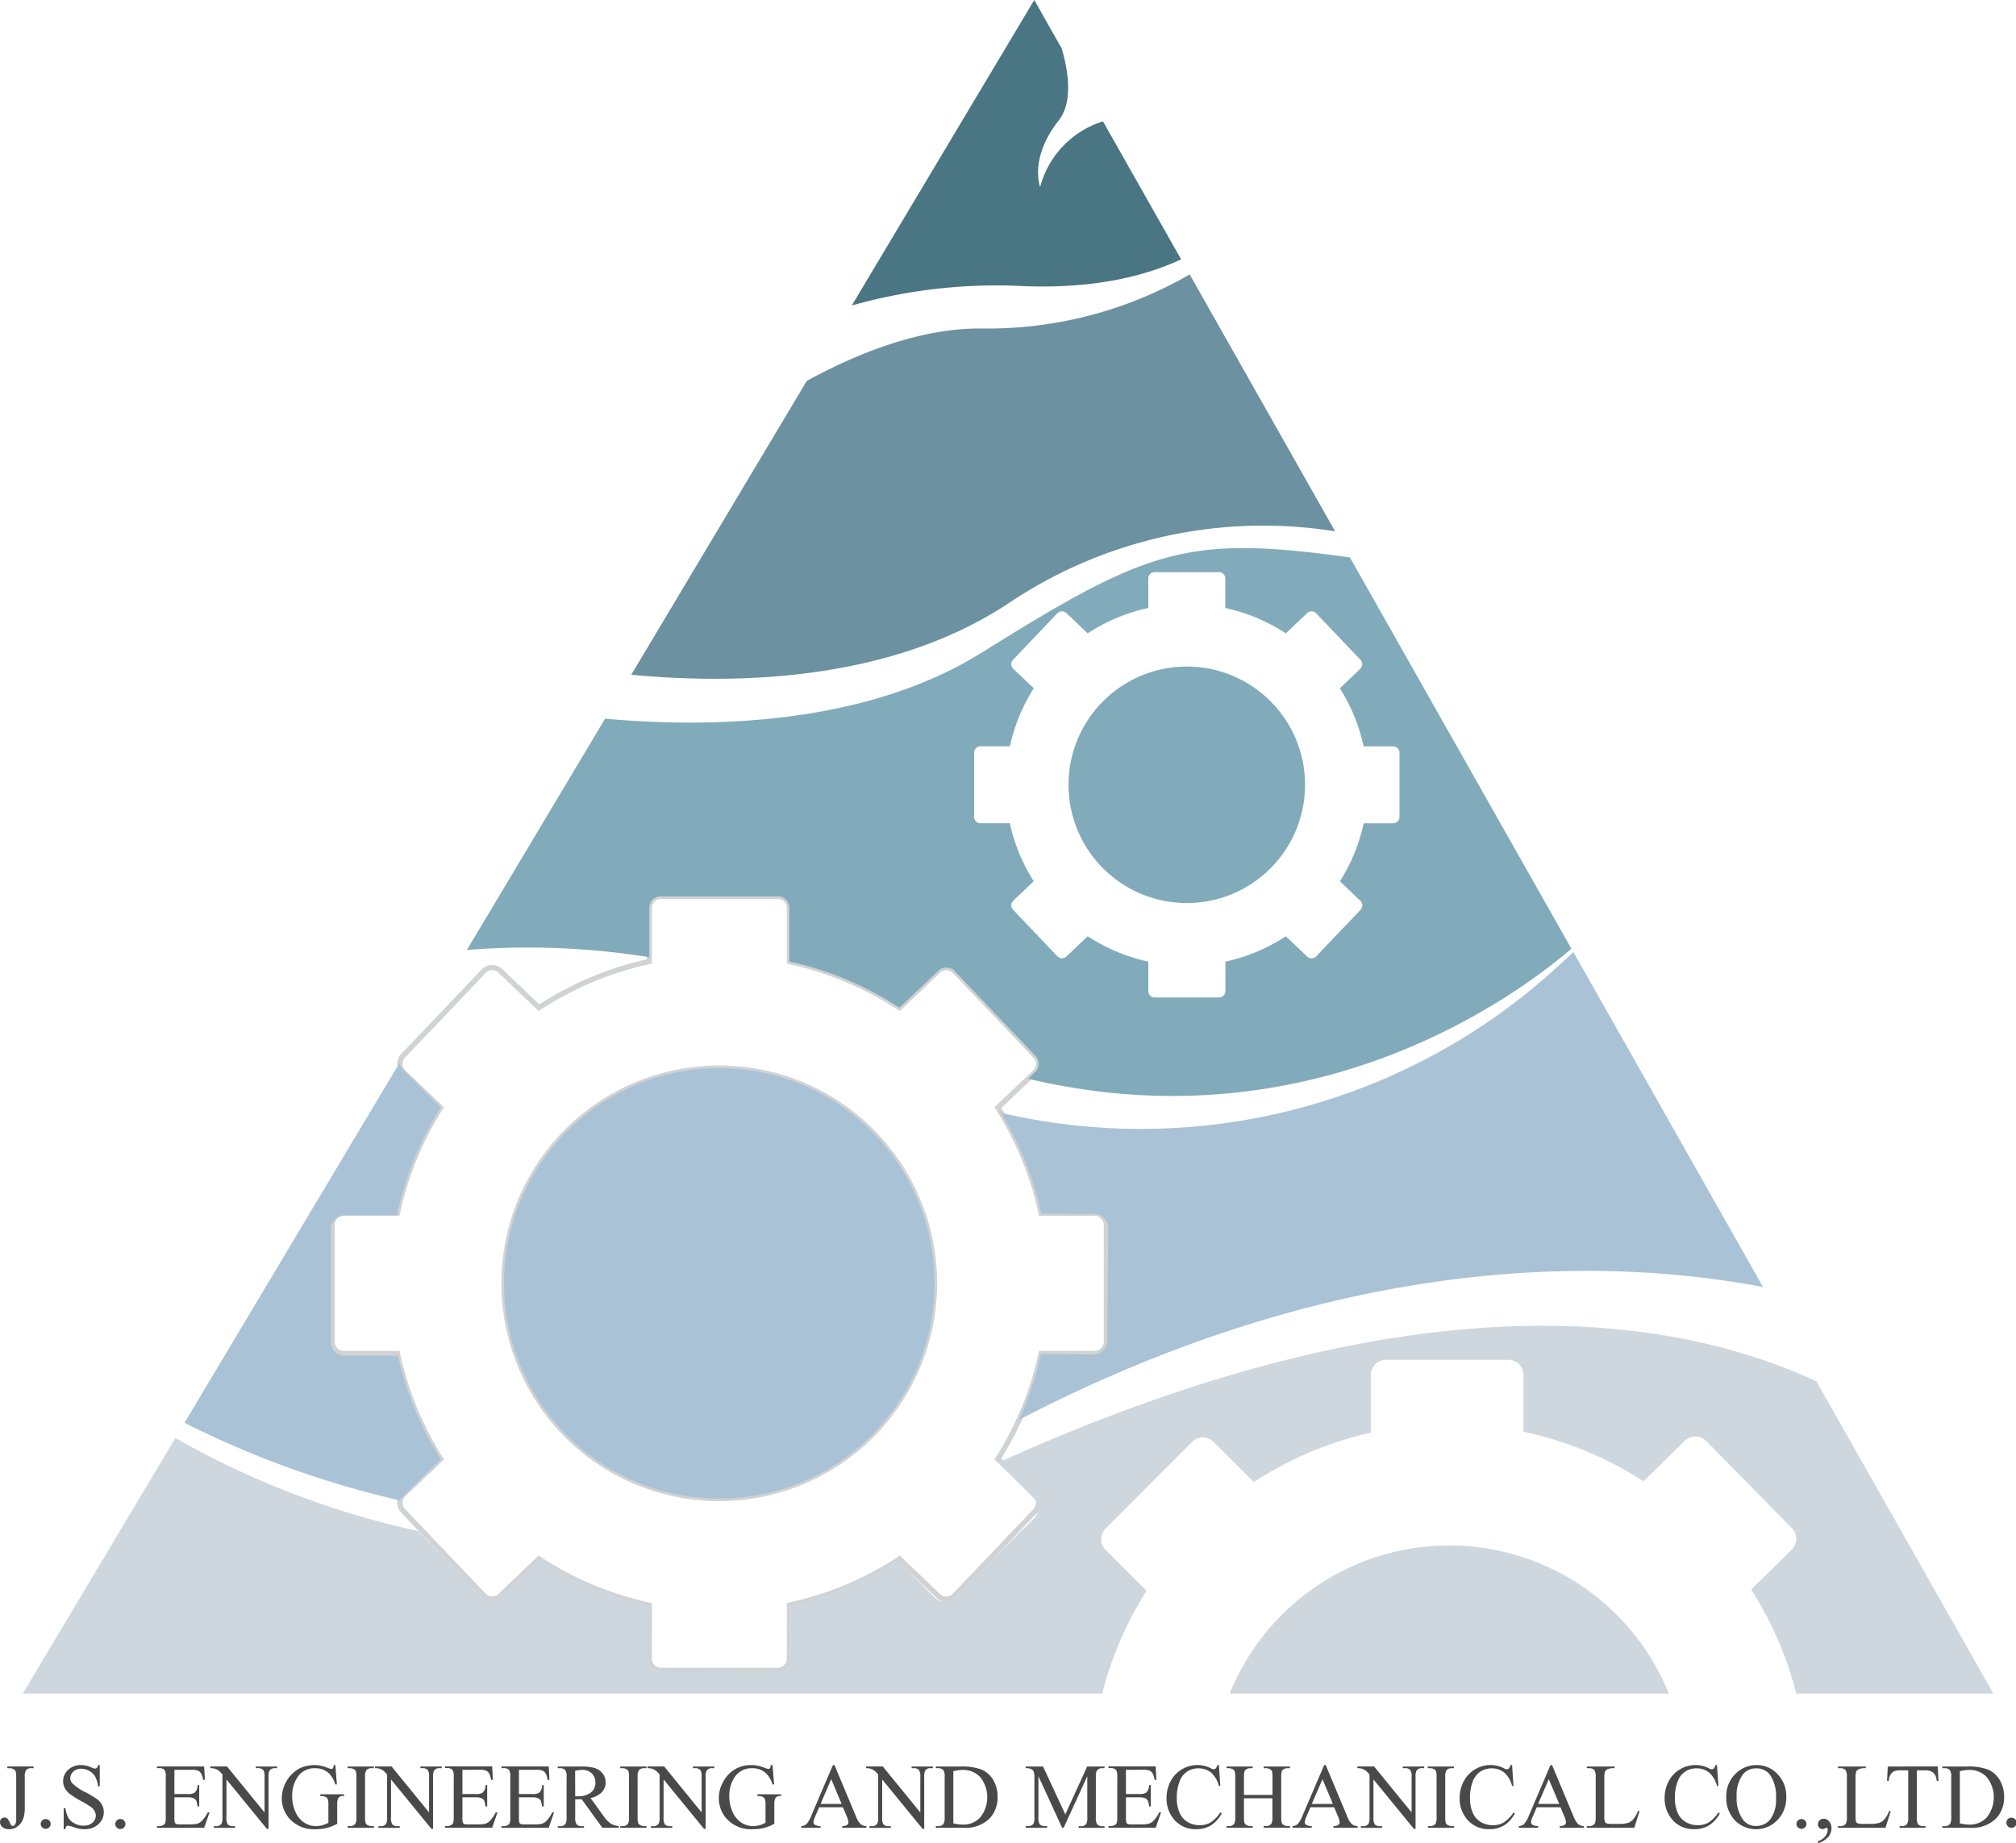 <svg xmlns="http://www.w3.org/2000/svg" width="168.982" height="154.535" viewBox="0 0 168.982 154.535">
  <g id="Group_16809" data-name="Group 16809" transform="translate(1.906)">
    <g id="Group_16796" data-name="Group 16796" transform="translate(25.714 74.93)">
      <path id="Path_11835" data-name="Path 11835" d="M74.059,117.73h-9.8a1.193,1.193,0,0,1-1.192-1.192v-4.315a27.54,27.54,0,0,1-9-3.772l-3.128,2.978a1.19,1.19,0,0,1-1.685-.041l-6.764-7.1a1.194,1.194,0,0,1,.041-1.688l2.987-2.845A27.62,27.62,0,0,1,42,91.166H37.678a1.2,1.2,0,0,1-1.2-1.192V80.166a1.2,1.2,0,0,1,1.2-1.192h4.315a27.55,27.55,0,0,1,3.524-8.6L42.53,67.523a1.187,1.187,0,0,1-.041-1.685l6.764-7.1a1.193,1.193,0,0,1,1.685-.038l3.128,2.978a27.541,27.541,0,0,1,9-3.772V53.59A1.193,1.193,0,0,1,64.254,52.4h9.8a1.2,1.2,0,0,1,1.2,1.192v4.318a27.564,27.564,0,0,1,8.984,3.769L87.363,58.7a1.2,1.2,0,0,1,1.688.038l6.764,7.1a1.194,1.194,0,0,1-.041,1.685l-2.987,2.848a27.592,27.592,0,0,1,3.524,8.6h4.315a1.193,1.193,0,0,1,1.192,1.192v9.807a1.2,1.2,0,0,1-1.192,1.192H96.308a27.649,27.649,0,0,1-3.521,8.591l2.987,2.845a1.2,1.2,0,0,1,.041,1.688l-6.764,7.1a1.194,1.194,0,0,1-1.688.041l-3.125-2.978a27.627,27.627,0,0,1-8.984,3.769v4.318A1.2,1.2,0,0,1,74.059,117.73Zm-20.045-9.84.148.1a27.127,27.127,0,0,0,9.167,3.843l.174.038v4.669a.752.752,0,0,0,.753.753h9.8a.754.754,0,0,0,.756-.753v-4.672l.171-.038a27.137,27.137,0,0,0,9.158-3.84l.145-.1,3.379,3.22a.757.757,0,0,0,1.065-.024l6.761-7.1a.752.752,0,0,0-.024-1.065l-3.249-3.093.1-.153a27.13,27.13,0,0,0,3.6-8.777l.038-.171h4.672a.756.756,0,0,0,.753-.753V80.166a.754.754,0,0,0-.753-.753H95.957l-.038-.174a27.118,27.118,0,0,0-3.6-8.786l-.1-.153,3.249-3.093a.76.76,0,0,0,.233-.528.732.732,0,0,0-.21-.537l-6.761-7.1a.76.76,0,0,0-1.065-.027l-3.379,3.22-.145-.094A27.2,27.2,0,0,0,74.985,58.3l-.171-.035V53.59a.754.754,0,0,0-.756-.753h-9.8a.752.752,0,0,0-.753.753v4.669l-.174.038a27.127,27.127,0,0,0-9.167,3.843l-.148.094-3.379-3.22a.751.751,0,0,0-1.062.027l-6.764,7.1a.748.748,0,0,0,.027,1.065L46.081,70.3l-.1.153a27.184,27.184,0,0,0-3.6,8.786l-.035.174H37.678a.754.754,0,0,0-.756.753v9.807a.756.756,0,0,0,.756.753H42.35l.035.171a27.235,27.235,0,0,0,3.6,8.777l.1.153-3.246,3.093a.755.755,0,0,0-.027,1.065l6.764,7.1a.754.754,0,0,0,1.062.024Zm15.137-4.566A18.262,18.262,0,1,1,87.413,85.063,18.283,18.283,0,0,1,69.151,103.325Zm0-36.085A17.823,17.823,0,1,0,86.973,85.063,17.844,17.844,0,0,0,69.151,67.24Z" transform="translate(-36.483 -52.398)" fill="#d0d2d3"/>
    </g>
    <g id="Group_16797" data-name="Group 16797" transform="translate(51.01 23.011)">
      <path id="Path_11836" data-name="Path 11836" d="M59.763,43.728,45.054,68.365c9.111.862,21.813.481,31.576-5.962a38.258,38.258,0,0,1,27.417-6.062L91.858,34.806a33.89,33.89,0,0,1-17.427,4.53C69.34,39.283,64.051,41.387,59.763,43.728Z" transform="translate(-45.054 -34.806)" fill="#6c91a0"/>
    </g>
    <g id="Group_16798" data-name="Group 16798" transform="translate(69.493)">
      <path id="Path_11837" data-name="Path 11837" d="M65.114,50.97c6.416.342,10.867-.844,13.806-2.216L72.371,37.185a7.868,7.868,0,0,0-5.268,5.5s-.933-2.42,1.541-5.554c1.169-1.479.891-3.9.274-6.044L66.61,27.009,51.317,52.62A44.636,44.636,0,0,1,65.114,50.97Z" transform="translate(-51.317 -27.009)" fill="#4a7583"/>
    </g>
    <g id="Group_16802" data-name="Group 16802" transform="translate(13.558 79.823)">
      <g id="Group_16799" data-name="Group 16799" transform="translate(26.782 9.73)">
        <circle id="Ellipse_2841" data-name="Ellipse 2841" cx="18.042" cy="18.042" r="18.042" fill="#a9c2d6"/>
      </g>
      <g id="Group_16800" data-name="Group 16800" transform="translate(68.434)">
        <path id="Path_11838" data-name="Path 11838" d="M103.537,54.056l-1.812,1.659A51.619,51.619,0,0,1,55.552,67.529a27.391,27.391,0,0,1,3.379,8.455l4.451.035A1.17,1.17,0,0,1,64.545,77.2l-.074,9.432a1.168,1.168,0,0,1-1.178,1.16l-4.383-.032a27.35,27.35,0,0,1-1.83,5.486c.274-.139.549-.272.826-.413,26.733-13.614,48.525-13.157,61.522-10.7Z" transform="translate(-55.552 -54.056)" fill="#a9c2d6"/>
      </g>
      <g id="Group_16801" data-name="Group 16801" transform="translate(0 9.294)">
        <path id="Path_11839" data-name="Path 11839" d="M50.712,93.5l3.14-3.06a27.428,27.428,0,0,1-3.6-8.691H45.8a1.168,1.168,0,0,1-1.169-1.169l-.006-9.432a1.17,1.17,0,0,1,1.172-1.169l4.377,0a27.522,27.522,0,0,1,3.68-9.043L50.7,57.783a1.126,1.126,0,0,1-.316-.578L32.364,87.379a80.158,80.158,0,0,0,18.082,6.513A1.157,1.157,0,0,1,50.712,93.5Z" transform="translate(-32.364 -57.205)" fill="#a9c2d6"/>
      </g>
    </g>
    <g id="Group_16805" data-name="Group 16805" transform="translate(0 111.152)">
      <g id="Group_16803" data-name="Group 16803">
        <path id="Path_11840" data-name="Path 11840" d="M178.116,69.33c-11.956-5.545-33.405-8.933-67.935,6.525-.21.094-.419.183-.629.277l3,3.022a1.17,1.17,0,0,1-.006,1.656l-6.7,6.637a1.173,1.173,0,0,1-1.656-.006L101.1,84.326a27.432,27.432,0,0,1-9.057,3.766l-.027,4.453a1.172,1.172,0,0,1-1.178,1.163l-9.432-.056a1.17,1.17,0,0,1-1.163-1.178l.027-4.38a27.416,27.416,0,0,1-9.19-3.845l-3.19,3.111a1.17,1.17,0,0,1-1.656-.021l-5.318-5.457a72.081,72.081,0,0,1-20.352-7.8L27.77,95.514h90.48a29.876,29.876,0,0,1,3.719-8.627l-3.426-3.423a1.272,1.272,0,0,1,0-1.8l7.245-7.254a1.269,1.269,0,0,1,1.8,0l3.373,3.367a29.816,29.816,0,0,1,9.807-4.141V68.8a1.27,1.27,0,0,1,1.269-1.272h10.253a1.272,1.272,0,0,1,1.272,1.272v4.757a29.8,29.8,0,0,1,10.064,4.158l3.456-3.4a1.272,1.272,0,0,1,1.8.018l7.183,7.313a1.275,1.275,0,0,1-.015,1.8l-3.4,3.338a29.816,29.816,0,0,1,3.781,8.73h16.521Z" transform="translate(-27.77 -64.671)" fill="#ced7de"/>
      </g>
      <g id="Group_16804" data-name="Group 16804" transform="translate(101.164 18.421)">
        <path id="Path_11841" data-name="Path 11841" d="M80.455,70.913A19.85,19.85,0,0,0,62.048,83.335H98.862A19.844,19.844,0,0,0,80.455,70.913Z" transform="translate(-62.048 -70.913)" fill="#ced7de"/>
      </g>
    </g>
    <g id="Group_16808" data-name="Group 16808" transform="translate(37.23 45.953)">
      <g id="Group_16806" data-name="Group 16806" transform="translate(50.427 9.93)">
        <circle id="Ellipse_2842" data-name="Ellipse 2842" cx="9.914" cy="9.914" r="9.914" fill="#81abba"/>
      </g>
      <g id="Group_16807" data-name="Group 16807">
        <path id="Path_11842" data-name="Path 11842" d="M114.4,43.363c-13.694-1.909-16.925-.72-30.856,7.977-9.955,6.218-23.244,6.3-31.576,5.54L40.385,76.27a64.822,64.822,0,0,1,15.282.605V72.749a.975.975,0,0,1,.974-.974h9.8a.975.975,0,0,1,.974.974v4.495a27.322,27.322,0,0,1,9.229,3.872l3.255-3.1a.971.971,0,0,1,1.375.032l6.764,7.1a.977.977,0,0,1-.035,1.378l-.573.543c23.829,5.666,40.857-6.9,45.535-10.9Zm3.624,22.291h-2.47a15.1,15.1,0,0,1-1.992,4.861l1.712,1.632a.539.539,0,0,1,.018.758l-3.716,3.9a.533.533,0,0,1-.756.021l-1.788-1.7a15.084,15.084,0,0,1-5.07,2.125v2.47a.534.534,0,0,1-.534.534H98.035a.534.534,0,0,1-.534-.534V77.249a15.11,15.11,0,0,1-5.079-2.128l-1.786,1.7a.536.536,0,0,1-.758-.021l-3.716-3.9a.539.539,0,0,1,.018-.758l1.715-1.632a15.041,15.041,0,0,1-2-4.861H83.432a.534.534,0,0,1-.534-.534V59.731a.534.534,0,0,1,.534-.534H85.9a15.1,15.1,0,0,1,2-4.867L86.18,52.7a.535.535,0,0,1-.018-.756l3.716-3.9a.539.539,0,0,1,.758-.018l1.786,1.7A15.051,15.051,0,0,1,97.5,47.6v-2.47a.534.534,0,0,1,.534-.534h5.389a.534.534,0,0,1,.534.534V47.6a15.09,15.09,0,0,1,5.07,2.128l1.788-1.7a.535.535,0,0,1,.756.018l3.716,3.9a.535.535,0,0,1-.018.756l-1.712,1.632a15.028,15.028,0,0,1,1.992,4.867h2.47a.534.534,0,0,1,.534.534V65.12A.534.534,0,0,1,118.021,65.654Z" transform="translate(-40.385 -42.58)" fill="#81abba"/>
      </g>
    </g>
  </g>
  <g id="Group_16847" data-name="Group 16847" transform="translate(-376.738 -198.688)">
    <g id="Group_16845" data-name="Group 16845" transform="translate(376.738 346.673)">
      <g id="Group_16810" data-name="Group 16810" transform="translate(0 0.117)">
        <path id="Path_11843" data-name="Path 11843" d="M27.99,77.332v-.141h2.2v.141h-.187a.541.541,0,0,0-.457.184,1.156,1.156,0,0,0-.093.584v2.515a2.9,2.9,0,0,1-.126.939,1.438,1.438,0,0,1-.436.626,1.1,1.1,0,0,1-.752.268.826.826,0,0,1-.56-.175.527.527,0,0,1-.2-.406.392.392,0,0,1,.093-.28.419.419,0,0,1,.292-.117.337.337,0,0,1,.22.081,1.277,1.277,0,0,1,.244.424c.057.135.132.2.223.2a.245.245,0,0,0,.193-.126.8.8,0,0,0,.09-.442V78.1a1.677,1.677,0,0,0-.051-.514.331.331,0,0,0-.159-.162.7.7,0,0,0-.343-.09Z" transform="translate(-27.376 -77.191)" fill="#49484a"/>
      </g>
      <g id="Group_16811" data-name="Group 16811" transform="translate(3.412 4.522)">
        <path id="Path_11844" data-name="Path 11844" d="M28.928,78.655a.4.4,0,0,1,.3.123.4.4,0,0,1,.12.3.42.42,0,0,1-.839,0,.4.4,0,0,1,.123-.3A.4.4,0,0,1,28.928,78.655Z" transform="translate(-28.51 -78.655)" fill="#49484a"/>
      </g>
      <g id="Group_16812" data-name="Group 16812" transform="translate(5.286)">
        <path id="Path_11845" data-name="Path 11845" d="M32.208,77.152V78.93h-.141a2.2,2.2,0,0,0-.244-.815,1.291,1.291,0,0,0-.5-.481,1.4,1.4,0,0,0-.674-.178.92.92,0,0,0-.653.241.733.733,0,0,0-.259.548.637.637,0,0,0,.165.427,4.149,4.149,0,0,0,1.116.758,7.976,7.976,0,0,1,.984.593,1.493,1.493,0,0,1,.406.487,1.3,1.3,0,0,1,.141.587,1.327,1.327,0,0,1-.454,1.008,1.643,1.643,0,0,1-1.164.421,2.688,2.688,0,0,1-.421-.033,4.516,4.516,0,0,1-.487-.138,2.061,2.061,0,0,0-.466-.12.2.2,0,0,0-.15.057.47.47,0,0,0-.081.235h-.141V80.762h.141a2.509,2.509,0,0,0,.265.83,1.267,1.267,0,0,0,.511.454,1.555,1.555,0,0,0,.752.184,1.065,1.065,0,0,0,.746-.25.779.779,0,0,0,.277-.593.805.805,0,0,0-.105-.382,1.129,1.129,0,0,0-.325-.361,9.332,9.332,0,0,0-.806-.481,7.878,7.878,0,0,1-.939-.59,1.656,1.656,0,0,1-.421-.484,1.207,1.207,0,0,1-.144-.584,1.267,1.267,0,0,1,.424-.954,1.508,1.508,0,0,1,1.08-.4,2.152,2.152,0,0,1,.869.2.88.88,0,0,0,.3.093.228.228,0,0,0,.162-.057.479.479,0,0,0,.1-.238Z" transform="translate(-29.133 -77.152)" fill="#49484a"/>
      </g>
      <g id="Group_16813" data-name="Group 16813" transform="translate(9.667 4.522)">
        <path id="Path_11846" data-name="Path 11846" d="M31.01,78.655a.391.391,0,0,1,.3.123.418.418,0,0,1,0,.593.421.421,0,0,1-.6,0,.418.418,0,0,1,.3-.716Z" transform="translate(-30.589 -78.655)" fill="#49484a"/>
      </g>
      <g id="Group_16814" data-name="Group 16814" transform="translate(13.157 0.117)">
        <path id="Path_11847" data-name="Path 11847" d="M33.211,77.471V79.5h1.131a.911.911,0,0,0,.587-.132.842.842,0,0,0,.22-.614h.141v1.79h-.141a1.956,1.956,0,0,0-.105-.481.463.463,0,0,0-.226-.208,1.114,1.114,0,0,0-.475-.078H33.211v1.694a1.476,1.476,0,0,0,.033.415A.211.211,0,0,0,33.35,82a.616.616,0,0,0,.286.045h.872a2.438,2.438,0,0,0,.635-.06.95.95,0,0,0,.376-.241A2.774,2.774,0,0,0,36,81.042h.153l-.445,1.288H31.749v-.138h.184a.726.726,0,0,0,.343-.087.329.329,0,0,0,.165-.184,1.729,1.729,0,0,0,.045-.5v-3.34a1.1,1.1,0,0,0-.1-.6.594.594,0,0,0-.454-.15h-.184v-.141h3.959l.057,1.125h-.147a1.771,1.771,0,0,0-.175-.557.631.631,0,0,0-.286-.232,1.783,1.783,0,0,0-.536-.057Z" transform="translate(-31.749 -77.191)" fill="#49484a"/>
      </g>
      <g id="Group_16815" data-name="Group 16815" transform="translate(17.637 0.117)">
        <path id="Path_11848" data-name="Path 11848" d="M33.238,77.191h1.393l3.144,3.854V78.082a1,1,0,0,0-.108-.59.552.552,0,0,0-.442-.159h-.178v-.141h1.787v.141h-.181a.528.528,0,0,0-.463.2,1.177,1.177,0,0,0-.081.554v4.332h-.138l-3.388-4.14v3.165a1.048,1.048,0,0,0,.1.593.574.574,0,0,0,.445.159h.181v.138h-1.79v-.138H33.7a.528.528,0,0,0,.466-.2,1.177,1.177,0,0,0,.081-.554V77.865a2.248,2.248,0,0,0-.337-.343,1.246,1.246,0,0,0-.34-.156,1.277,1.277,0,0,0-.334-.033Z" transform="translate(-33.238 -77.191)" fill="#49484a"/>
      </g>
      <g id="Group_16816" data-name="Group 16816" transform="translate(23.618)">
        <path id="Path_11849" data-name="Path 11849" d="M39.715,77.152l.132,1.622h-.132a2.217,2.217,0,0,0-.517-.912,1.624,1.624,0,0,0-1.179-.445,1.672,1.672,0,0,0-1.492.776,2.8,2.8,0,0,0-.43,1.561,3.118,3.118,0,0,0,.286,1.342,2,2,0,0,0,.743.891,1.806,1.806,0,0,0,.948.283,2.2,2.2,0,0,0,.548-.072,2.166,2.166,0,0,0,.511-.214V80.5a1.4,1.4,0,0,0-.057-.505.4.4,0,0,0-.184-.181,1.034,1.034,0,0,0-.433-.063V79.6h1.989v.144h-.093a.424.424,0,0,0-.406.2,1.329,1.329,0,0,0-.075.554v1.574a3.992,3.992,0,0,1-.86.346,3.826,3.826,0,0,1-.945.108,2.747,2.747,0,0,1-2.262-.954,2.559,2.559,0,0,1-.578-1.652,2.891,2.891,0,0,1,1.387-2.437,2.859,2.859,0,0,1,1.841-.286,4.383,4.383,0,0,1,.65.2.992.992,0,0,0,.286.078.152.152,0,0,0,.123-.066.519.519,0,0,0,.063-.259Z" transform="translate(-35.226 -77.152)" fill="#49484a"/>
      </g>
      <g id="Group_16817" data-name="Group 16817" transform="translate(29.141 0.117)">
        <path id="Path_11850" data-name="Path 11850" d="M39.264,82.191v.138h-2.2v-.138h.181A.551.551,0,0,0,37.706,82a1.167,1.167,0,0,0,.09-.584V78.1a1.708,1.708,0,0,0-.048-.514.337.337,0,0,0-.156-.162.719.719,0,0,0-.349-.09h-.181v-.141h2.2v.141h-.187a.541.541,0,0,0-.457.184,1.113,1.113,0,0,0-.1.584v3.322a1.677,1.677,0,0,0,.051.514.337.337,0,0,0,.156.162.719.719,0,0,0,.346.093Z" transform="translate(-37.062 -77.191)" fill="#49484a"/>
      </g>
      <g id="Group_16818" data-name="Group 16818" transform="translate(31.431 0.117)">
        <path id="Path_11851" data-name="Path 11851" d="M37.823,77.191h1.393l3.141,3.854V78.082a1,1,0,0,0-.105-.59.552.552,0,0,0-.442-.159h-.178v-.141h1.787v.141h-.181a.528.528,0,0,0-.463.2,1.165,1.165,0,0,0-.084.554v4.332h-.135l-3.388-4.14v3.165a1.048,1.048,0,0,0,.1.593.571.571,0,0,0,.442.159H39.9v.138h-1.79v-.138h.178a.521.521,0,0,0,.466-.2,1.127,1.127,0,0,0,.084-.554V77.865a2.1,2.1,0,0,0-.34-.343,1.181,1.181,0,0,0-.337-.156,1.31,1.31,0,0,0-.334-.033Z" transform="translate(-37.823 -77.191)" fill="#49484a"/>
      </g>
      <g id="Group_16819" data-name="Group 16819" transform="translate(37.298 0.117)">
        <path id="Path_11852" data-name="Path 11852" d="M41.235,77.471V79.5h1.128a.9.9,0,0,0,.587-.132.842.842,0,0,0,.22-.614h.141v1.79H43.17a1.82,1.82,0,0,0-.105-.481.469.469,0,0,0-.223-.208,1.139,1.139,0,0,0-.478-.078H41.235v1.694a1.528,1.528,0,0,0,.03.415.223.223,0,0,0,.105.117.631.631,0,0,0,.289.045h.872a2.428,2.428,0,0,0,.632-.06.959.959,0,0,0,.379-.241,2.938,2.938,0,0,0,.481-.707h.15l-.442,1.288H39.773v-.138h.181A.747.747,0,0,0,40.3,82.1a.324.324,0,0,0,.162-.184,1.728,1.728,0,0,0,.045-.5v-3.34a1.1,1.1,0,0,0-.1-.6.589.589,0,0,0-.454-.15h-.181v-.141h3.959l.057,1.125h-.147a1.837,1.837,0,0,0-.178-.557.616.616,0,0,0-.286-.232,1.783,1.783,0,0,0-.536-.057Z" transform="translate(-39.773 -77.191)" fill="#49484a"/>
      </g>
      <g id="Group_16820" data-name="Group 16820" transform="translate(42.036 0.117)">
        <path id="Path_11853" data-name="Path 11853" d="M42.81,77.471V79.5h1.131a.911.911,0,0,0,.587-.132.842.842,0,0,0,.22-.614h.141v1.79h-.141a1.955,1.955,0,0,0-.105-.481.469.469,0,0,0-.223-.208,1.139,1.139,0,0,0-.478-.078H42.81v1.694a1.476,1.476,0,0,0,.033.415.211.211,0,0,0,.105.117.631.631,0,0,0,.289.045h.869a2.438,2.438,0,0,0,.635-.06.98.98,0,0,0,.379-.241,2.938,2.938,0,0,0,.481-.707h.15L45.31,82.33H41.348v-.138h.184a.726.726,0,0,0,.343-.087.319.319,0,0,0,.165-.184,1.728,1.728,0,0,0,.045-.5v-3.34a1.1,1.1,0,0,0-.1-.6.594.594,0,0,0-.454-.15h-.184v-.141H45.31l.054,1.125h-.147a1.77,1.77,0,0,0-.174-.557.631.631,0,0,0-.286-.232,1.783,1.783,0,0,0-.536-.057Z" transform="translate(-41.348 -77.191)" fill="#49484a"/>
      </g>
      <g id="Group_16821" data-name="Group 16821" transform="translate(46.751 0.117)">
        <path id="Path_11854" data-name="Path 11854" d="M48.027,82.33H46.655l-1.739-2.4c-.129,0-.232.006-.313.006l-.108,0-.117,0v1.492a1.031,1.031,0,0,0,.108.6.536.536,0,0,0,.43.168h.2v.138h-2.2v-.138h.193a.515.515,0,0,0,.466-.214,1.175,1.175,0,0,0,.081-.557V78.1a1.065,1.065,0,0,0-.105-.6.561.561,0,0,0-.442-.165h-.193v-.141h1.871a4.4,4.4,0,0,1,1.209.12,1.369,1.369,0,0,1,.659.439,1.147,1.147,0,0,1,.271.764,1.189,1.189,0,0,1-.31.821,1.742,1.742,0,0,1-.957.493L46.721,81.3a2.625,2.625,0,0,0,.626.674,1.6,1.6,0,0,0,.68.214Zm-3.649-2.642.126,0,.087,0a1.67,1.67,0,0,0,1.107-.319,1.021,1.021,0,0,0,.373-.812,1.059,1.059,0,0,0-.3-.782,1.075,1.075,0,0,0-.8-.3,3.362,3.362,0,0,0-.6.072Z" transform="translate(-42.915 -77.191)" fill="#49484a"/>
      </g>
      <g id="Group_16822" data-name="Group 16822" transform="translate(51.989 0.117)">
        <path id="Path_11855" data-name="Path 11855" d="M46.858,82.191v.138h-2.2v-.138h.181A.551.551,0,0,0,45.3,82a1.167,1.167,0,0,0,.09-.584V78.1a1.708,1.708,0,0,0-.048-.514.351.351,0,0,0-.156-.162.719.719,0,0,0-.349-.09h-.181v-.141h2.2v.141h-.187a.541.541,0,0,0-.457.184,1.113,1.113,0,0,0-.1.584v3.322a1.817,1.817,0,0,0,.048.514.344.344,0,0,0,.159.162.71.71,0,0,0,.346.093Z" transform="translate(-44.656 -77.191)" fill="#49484a"/>
      </g>
      <g id="Group_16823" data-name="Group 16823" transform="translate(54.278 0.117)">
        <path id="Path_11856" data-name="Path 11856" d="M45.417,77.191H46.81l3.141,3.854V78.082a1,1,0,0,0-.105-.59.552.552,0,0,0-.442-.159h-.181v-.141h1.79v.141h-.181a.525.525,0,0,0-.463.2,1.127,1.127,0,0,0-.084.554v4.332H50.15l-3.388-4.14v3.165a1.049,1.049,0,0,0,.1.593.571.571,0,0,0,.442.159h.184v.138H45.7v-.138h.178a.525.525,0,0,0,.466-.2,1.127,1.127,0,0,0,.084-.554V77.865a2.227,2.227,0,0,0-.34-.343,1.165,1.165,0,0,0-.34-.156,1.267,1.267,0,0,0-.331-.033Z" transform="translate(-45.417 -77.191)" fill="#49484a"/>
      </g>
      <g id="Group_16824" data-name="Group 16824" transform="translate(60.257)">
        <path id="Path_11857" data-name="Path 11857" d="M51.9,77.152l.132,1.622H51.9a2.219,2.219,0,0,0-.52-.912,1.612,1.612,0,0,0-1.176-.445,1.681,1.681,0,0,0-1.5.776,2.8,2.8,0,0,0-.427,1.561,3.117,3.117,0,0,0,.283,1.342,2,2,0,0,0,.746.891,1.8,1.8,0,0,0,.945.283,2.1,2.1,0,0,0,1.062-.286V80.5a1.375,1.375,0,0,0-.06-.505.4.4,0,0,0-.181-.181,1.035,1.035,0,0,0-.433-.063V79.6h1.989v.144h-.1a.422.422,0,0,0-.4.2,1.316,1.316,0,0,0-.078.554v1.574a3.911,3.911,0,0,1-.857.346,3.843,3.843,0,0,1-.945.108,2.743,2.743,0,0,1-2.262-.954A2.562,2.562,0,0,1,47.4,79.92a2.724,2.724,0,0,1,.328-1.3,2.767,2.767,0,0,1,1.059-1.137,2.6,2.6,0,0,1,1.336-.331,2.641,2.641,0,0,1,.508.045,4.383,4.383,0,0,1,.65.2,1.006,1.006,0,0,0,.283.078.148.148,0,0,0,.123-.066.461.461,0,0,0,.063-.259Z" transform="translate(-47.404 -77.152)" fill="#49484a"/>
      </g>
      <g id="Group_16825" data-name="Group 16825" transform="translate(67.161)">
        <path id="Path_11858" data-name="Path 11858" d="M53.189,80.687H51.2l-.349.812a1.327,1.327,0,0,0-.129.445.265.265,0,0,0,.111.208.979.979,0,0,0,.484.117v.138H49.7V82.27a.852.852,0,0,0,.418-.15,2.3,2.3,0,0,0,.427-.737l1.808-4.23h.132l1.79,4.275a1.911,1.911,0,0,0,.391.668.812.812,0,0,0,.49.174v.138H53.129V82.27a.756.756,0,0,0,.415-.105.258.258,0,0,0,.108-.211,1.609,1.609,0,0,0-.15-.527Zm-.105-.28-.873-2.076-.894,2.076Z" transform="translate(-49.699 -77.152)" fill="#49484a"/>
      </g>
      <g id="Group_16826" data-name="Group 16826" transform="translate(72.604 0.117)">
        <path id="Path_11859" data-name="Path 11859" d="M51.508,77.191H52.9l3.144,3.854V78.082a1,1,0,0,0-.108-.59.552.552,0,0,0-.442-.159h-.178v-.141H57.1v.141h-.181a.528.528,0,0,0-.463.2,1.165,1.165,0,0,0-.084.554v4.332h-.135l-3.388-4.14v3.165a1.049,1.049,0,0,0,.1.593.571.571,0,0,0,.442.159h.184v.138h-1.79v-.138h.181a.519.519,0,0,0,.463-.2,1.128,1.128,0,0,0,.084-.554V77.865a2.1,2.1,0,0,0-.34-.343,1.181,1.181,0,0,0-.337-.156,1.31,1.31,0,0,0-.334-.033Z" transform="translate(-51.508 -77.191)" fill="#49484a"/>
      </g>
      <g id="Group_16827" data-name="Group 16827" transform="translate(78.444 0.117)">
        <path id="Path_11860" data-name="Path 11860" d="M53.449,82.33v-.138h.193a.515.515,0,0,0,.463-.211,1.208,1.208,0,0,0,.081-.56V78.1a1.052,1.052,0,0,0-.105-.6.554.554,0,0,0-.439-.165h-.193v-.141H55.54a4.573,4.573,0,0,1,1.754.262,2.091,2.091,0,0,1,.966.872,2.683,2.683,0,0,1,.364,1.408,2.573,2.573,0,0,1-.65,1.793,2.868,2.868,0,0,1-2.229.8Zm1.465-.37a3.976,3.976,0,0,0,.809.105,1.91,1.91,0,0,0,1.456-.617,2.713,2.713,0,0,0,0-3.355,1.951,1.951,0,0,0-1.486-.614,3.281,3.281,0,0,0-.779.108Z" transform="translate(-53.449 -77.191)" fill="#49484a"/>
      </g>
      <g id="Group_16828" data-name="Group 16828" transform="translate(85.983 0.117)">
        <path id="Path_11861" data-name="Path 11861" d="M59,82.33l-1.986-4.323v3.433a1.076,1.076,0,0,0,.1.593.565.565,0,0,0,.445.159h.181v.138h-1.79v-.138h.184a.526.526,0,0,0,.463-.2,1.177,1.177,0,0,0,.081-.554V78.082a1.179,1.179,0,0,0-.075-.493.432.432,0,0,0-.2-.184,1.065,1.065,0,0,0-.457-.072v-.141h1.456l1.865,4.019,1.832-4.019h1.456v.141h-.178a.53.53,0,0,0-.466.2,1.165,1.165,0,0,0-.084.554v3.358a1.008,1.008,0,0,0,.108.593.562.562,0,0,0,.442.159h.178v.138H60.384v-.138h.181a.519.519,0,0,0,.463-.2,1.177,1.177,0,0,0,.081-.554V78.006l-1.98,4.323Z" transform="translate(-55.955 -77.191)" fill="#49484a"/>
      </g>
      <g id="Group_16829" data-name="Group 16829" transform="translate(92.915 0.117)">
        <path id="Path_11862" data-name="Path 11862" d="M59.721,77.471V79.5h1.131a.911.911,0,0,0,.587-.132.855.855,0,0,0,.22-.614H61.8v1.79h-.138a2.113,2.113,0,0,0-.105-.481.463.463,0,0,0-.226-.208,1.114,1.114,0,0,0-.475-.078H59.721v1.694a1.675,1.675,0,0,0,.03.415A.228.228,0,0,0,59.86,82a.607.607,0,0,0,.286.045h.872a2.4,2.4,0,0,0,.632-.06.939.939,0,0,0,.379-.241,2.774,2.774,0,0,0,.481-.707h.153l-.445,1.288H58.259v-.138h.184a.726.726,0,0,0,.343-.087.329.329,0,0,0,.165-.184,1.763,1.763,0,0,0,.042-.5v-3.34a1.135,1.135,0,0,0-.1-.6.594.594,0,0,0-.454-.15h-.184v-.141h3.959l.057,1.125h-.147a1.77,1.77,0,0,0-.174-.557.647.647,0,0,0-.286-.232,1.783,1.783,0,0,0-.536-.057Z" transform="translate(-58.259 -77.191)" fill="#49484a"/>
      </g>
      <g id="Group_16830" data-name="Group 16830" transform="translate(97.777)">
        <path id="Path_11863" data-name="Path 11863" d="M64.268,77.152l.117,1.748h-.117a2.221,2.221,0,0,0-.671-1.131,1.647,1.647,0,0,0-1.047-.343,1.619,1.619,0,0,0-1.574,1.086,3.664,3.664,0,0,0-.238,1.414,2.972,2.972,0,0,0,.226,1.209,1.686,1.686,0,0,0,.671.785,1.95,1.95,0,0,0,1.026.271,1.747,1.747,0,0,0,.882-.214,2.908,2.908,0,0,0,.842-.851l.117.078a2.691,2.691,0,0,1-.9,1,2.271,2.271,0,0,1-1.224.319,2.312,2.312,0,0,1-1.977-.948,2.7,2.7,0,0,1-.524-1.658,2.928,2.928,0,0,1,.346-1.414,2.468,2.468,0,0,1,.948-1,2.558,2.558,0,0,1,1.321-.355,2.392,2.392,0,0,1,1.1.274.649.649,0,0,0,.229.084.248.248,0,0,0,.177-.072.6.6,0,0,0,.141-.286Z" transform="translate(-59.875 -77.152)" fill="#49484a"/>
      </g>
      <g id="Group_16831" data-name="Group 16831" transform="translate(102.807 0.117)">
        <path id="Path_11864" data-name="Path 11864" d="M63.009,79.574H65.4V78.106a1.73,1.73,0,0,0-.048-.521.331.331,0,0,0-.159-.162.7.7,0,0,0-.346-.09h-.181v-.141h2.2v.141h-.181a.712.712,0,0,0-.346.087.315.315,0,0,0-.162.184,1.765,1.765,0,0,0-.045.5v3.315a1.816,1.816,0,0,0,.048.514.351.351,0,0,0,.156.162.73.73,0,0,0,.349.093h.181v.138h-2.2v-.138h.181A.549.549,0,0,0,65.3,82a1.123,1.123,0,0,0,.093-.584V79.857H63.009v1.564a1.708,1.708,0,0,0,.048.514.344.344,0,0,0,.159.162.7.7,0,0,0,.346.093h.183v.138h-2.2v-.138h.181A.551.551,0,0,0,62.191,82a1.167,1.167,0,0,0,.09-.584V78.106a1.7,1.7,0,0,0-.051-.521.329.329,0,0,0-.153-.162.727.727,0,0,0-.349-.09h-.181v-.141h2.2v.141h-.183a.7.7,0,0,0-.346.087.325.325,0,0,0-.162.184,1.765,1.765,0,0,0-.045.5Z" transform="translate(-61.547 -77.191)" fill="#49484a"/>
      </g>
      <g id="Group_16832" data-name="Group 16832" transform="translate(108.34)">
        <path id="Path_11865" data-name="Path 11865" d="M66.876,80.687H64.884l-.346.812a1.258,1.258,0,0,0-.129.445.256.256,0,0,0,.111.208A.964.964,0,0,0,65,82.27v.138H63.386V82.27a.85.85,0,0,0,.415-.15,2.3,2.3,0,0,0,.427-.737l1.808-4.23h.132l1.79,4.275a1.959,1.959,0,0,0,.391.668.819.819,0,0,0,.49.174v.138H66.816V82.27a.744.744,0,0,0,.412-.105.258.258,0,0,0,.108-.211,1.535,1.535,0,0,0-.15-.527Zm-.108-.28L65.9,78.331,65,80.407Z" transform="translate(-63.386 -77.152)" fill="#49484a"/>
      </g>
      <g id="Group_16833" data-name="Group 16833" transform="translate(113.78 0.117)">
        <path id="Path_11866" data-name="Path 11866" d="M65.194,77.191h1.4l3.141,3.854V78.082a1.028,1.028,0,0,0-.105-.59.555.555,0,0,0-.445-.159H69v-.141h1.79v.141H70.61a.522.522,0,0,0-.46.2,1.127,1.127,0,0,0-.084.554v4.332h-.138l-3.388-4.14v3.165a1.076,1.076,0,0,0,.1.593.574.574,0,0,0,.445.159h.181v.138H65.48v-.138h.178a.524.524,0,0,0,.466-.2,1.165,1.165,0,0,0,.084-.554V77.865a2.227,2.227,0,0,0-.34-.343,1.2,1.2,0,0,0-.34-.156,1.277,1.277,0,0,0-.334-.033Z" transform="translate(-65.194 -77.191)" fill="#49484a"/>
      </g>
      <g id="Group_16834" data-name="Group 16834" transform="translate(119.68 0.117)">
        <path id="Path_11867" data-name="Path 11867" d="M69.357,82.191v.138h-2.2v-.138h.184A.555.555,0,0,0,67.8,82a1.167,1.167,0,0,0,.09-.584V78.1a1.678,1.678,0,0,0-.051-.514.329.329,0,0,0-.153-.162.727.727,0,0,0-.349-.09h-.184v-.141h2.2v.141h-.187a.545.545,0,0,0-.457.184,1.123,1.123,0,0,0-.093.584v3.322a1.708,1.708,0,0,0,.048.514.331.331,0,0,0,.159.162.7.7,0,0,0,.343.093Z" transform="translate(-67.155 -77.191)" fill="#49484a"/>
      </g>
      <g id="Group_16835" data-name="Group 16835" transform="translate(122.351)">
        <path id="Path_11868" data-name="Path 11868" d="M72.436,77.152l.117,1.748h-.117a2.2,2.2,0,0,0-.671-1.131,1.632,1.632,0,0,0-1.044-.343,1.72,1.72,0,0,0-.927.259,1.74,1.74,0,0,0-.65.827,3.726,3.726,0,0,0-.235,1.414,2.973,2.973,0,0,0,.223,1.209,1.692,1.692,0,0,0,.674.785,1.939,1.939,0,0,0,1.023.271,1.766,1.766,0,0,0,.885-.214,2.869,2.869,0,0,0,.839-.851l.117.078a2.661,2.661,0,0,1-.9,1,2.278,2.278,0,0,1-1.225.319,2.322,2.322,0,0,1-1.98-.948,2.7,2.7,0,0,1-.524-1.658,2.962,2.962,0,0,1,.346-1.414,2.5,2.5,0,0,1,.951-1,2.55,2.55,0,0,1,1.321-.355,2.4,2.4,0,0,1,1.1.274.621.621,0,0,0,.226.084.255.255,0,0,0,.181-.072.593.593,0,0,0,.138-.286Z" transform="translate(-68.043 -77.152)" fill="#49484a"/>
      </g>
      <g id="Group_16836" data-name="Group 16836" transform="translate(127.31)">
        <path id="Path_11869" data-name="Path 11869" d="M73.181,80.687H71.192l-.349.812a1.257,1.257,0,0,0-.129.445.256.256,0,0,0,.111.208.979.979,0,0,0,.484.117v.138H69.691V82.27a.865.865,0,0,0,.418-.15,2.359,2.359,0,0,0,.427-.737l1.808-4.23h.132l1.787,4.275a1.953,1.953,0,0,0,.394.668.812.812,0,0,0,.49.174v.138H73.121V82.27a.756.756,0,0,0,.415-.105.258.258,0,0,0,.108-.211,1.559,1.559,0,0,0-.153-.527Zm-.105-.28L72.2,78.331l-.894,2.076Z" transform="translate(-69.691 -77.152)" fill="#49484a"/>
      </g>
      <g id="Group_16837" data-name="Group 16837" transform="translate(133.008 0.117)">
        <path id="Path_11870" data-name="Path 11870" d="M75.878,80.91l.126.027-.439,1.393h-3.98v-.138h.2a.522.522,0,0,0,.466-.214,1.262,1.262,0,0,0,.078-.563V78.1a1.078,1.078,0,0,0-.105-.6.559.559,0,0,0-.439-.165h-.2v-.141h2.329v.141a1.39,1.39,0,0,0-.575.075.456.456,0,0,0-.226.2,1.609,1.609,0,0,0-.06.578v3.228a1.027,1.027,0,0,0,.06.433.252.252,0,0,0,.141.117,2.318,2.318,0,0,0,.59.039h.376a2.753,2.753,0,0,0,.83-.087,1.076,1.076,0,0,0,.433-.31A2.432,2.432,0,0,0,75.878,80.91Z" transform="translate(-71.585 -77.191)" fill="#49484a"/>
      </g>
      <g id="Group_16838" data-name="Group 16838" transform="translate(139.528)">
        <path id="Path_11871" data-name="Path 11871" d="M78.142,77.152l.12,1.748h-.12a2.219,2.219,0,0,0-.668-1.131,1.646,1.646,0,0,0-1.047-.343,1.619,1.619,0,0,0-1.574,1.086,3.664,3.664,0,0,0-.238,1.414,3.024,3.024,0,0,0,.223,1.209,1.692,1.692,0,0,0,.674.785,1.939,1.939,0,0,0,1.023.271,1.766,1.766,0,0,0,.885-.214,2.909,2.909,0,0,0,.842-.851l.117.078a2.692,2.692,0,0,1-.9,1,2.271,2.271,0,0,1-1.225.319,2.312,2.312,0,0,1-1.977-.948,2.7,2.7,0,0,1-.524-1.658,2.96,2.96,0,0,1,.343-1.414,2.5,2.5,0,0,1,.951-1,2.55,2.55,0,0,1,1.321-.355,2.4,2.4,0,0,1,1.1.274.612.612,0,0,0,.229.084.253.253,0,0,0,.178-.072.593.593,0,0,0,.138-.286Z" transform="translate(-73.752 -77.152)" fill="#49484a"/>
      </g>
      <g id="Group_16839" data-name="Group 16839" transform="translate(144.696)">
        <path id="Path_11872" data-name="Path 11872" d="M78.033,77.152a2.331,2.331,0,0,1,1.736.761,2.622,2.622,0,0,1,.731,1.9,2.692,2.692,0,0,1-.737,1.944,2.472,2.472,0,0,1-3.571.021,2.714,2.714,0,0,1-.722-1.953,2.6,2.6,0,0,1,.833-2A2.45,2.45,0,0,1,78.033,77.152Zm-.072.277a1.356,1.356,0,0,0-1.1.511,2.9,2.9,0,0,0-.52,1.865,3.048,3.048,0,0,0,.539,1.935,1.325,1.325,0,0,0,1.092.517,1.49,1.49,0,0,0,1.194-.566,2.742,2.742,0,0,0,.472-1.781,3.118,3.118,0,0,0-.52-1.968A1.4,1.4,0,0,0,77.961,77.429Z" transform="translate(-75.47 -77.152)" fill="#49484a"/>
      </g>
      <g id="Group_16840" data-name="Group 16840" transform="translate(150.578 4.522)">
        <path id="Path_11873" data-name="Path 11873" d="M77.843,78.655a.4.4,0,0,1,.3.123.4.4,0,0,1,.12.3.42.42,0,0,1-.839,0,.4.4,0,0,1,.123-.3A.4.4,0,0,1,77.843,78.655Z" transform="translate(-77.425 -78.655)" fill="#49484a"/>
      </g>
      <g id="Group_16841" data-name="Group 16841" transform="translate(152.383 4.498)">
        <path id="Path_11874" data-name="Path 11874" d="M78.025,80.7V80.53a1.219,1.219,0,0,0,.6-.4.9.9,0,0,0,.214-.575.2.2,0,0,0-.033-.12.077.077,0,0,0-.054-.033.535.535,0,0,0-.181.075.3.3,0,0,1-.144.033.4.4,0,0,1-.295-.108.445.445,0,0,1,.033-.623.492.492,0,0,1,.346-.132.581.581,0,0,1,.445.22.834.834,0,0,1,.2.578,1.132,1.132,0,0,1-.271.725A1.812,1.812,0,0,1,78.025,80.7Z" transform="translate(-78.025 -78.647)" fill="#49484a"/>
      </g>
      <g id="Group_16842" data-name="Group 16842" transform="translate(154.062 0.117)">
        <path id="Path_11875" data-name="Path 11875" d="M82.876,80.91l.126.027-.439,1.393h-3.98v-.138h.2a.522.522,0,0,0,.466-.214,1.263,1.263,0,0,0,.078-.563V78.1a1.079,1.079,0,0,0-.105-.6.559.559,0,0,0-.439-.165h-.2v-.141h2.329v.141a1.39,1.39,0,0,0-.575.075.456.456,0,0,0-.226.2,1.685,1.685,0,0,0-.06.578v3.228a1.08,1.08,0,0,0,.06.433.262.262,0,0,0,.141.117,2.318,2.318,0,0,0,.59.039h.376a2.754,2.754,0,0,0,.83-.087,1.084,1.084,0,0,0,.436-.31A2.511,2.511,0,0,0,82.876,80.91Z" transform="translate(-78.583 -77.191)" fill="#49484a"/>
      </g>
      <g id="Group_16843" data-name="Group 16843" transform="translate(158.172 0.117)">
        <path id="Path_11876" data-name="Path 11876" d="M84.2,77.191,84.26,78.4h-.144A1.564,1.564,0,0,0,84,77.94a.789.789,0,0,0-.313-.322,1.108,1.108,0,0,0-.514-.105h-.725v3.926a1.076,1.076,0,0,0,.1.593.574.574,0,0,0,.445.159h.178v.138H81v-.138h.181a.522.522,0,0,0,.463-.2,1.177,1.177,0,0,0,.081-.554V77.513h-.617a1.69,1.69,0,0,0-.511.054.7.7,0,0,0-.337.277,1.087,1.087,0,0,0-.165.554h-.144l.06-1.206Z" transform="translate(-79.949 -77.191)" fill="#49484a"/>
      </g>
      <g id="Group_16844" data-name="Group 16844" transform="translate(162.808 0.117)">
        <path id="Path_11877" data-name="Path 11877" d="M81.49,82.33v-.138h.2a.509.509,0,0,0,.46-.211,1.157,1.157,0,0,0,.084-.56V78.1a1.079,1.079,0,0,0-.105-.6.559.559,0,0,0-.439-.165h-.2v-.141h2.094a4.556,4.556,0,0,1,1.751.262,2.091,2.091,0,0,1,.966.872,2.684,2.684,0,0,1,.367,1.408,2.561,2.561,0,0,1-.653,1.793,2.866,2.866,0,0,1-2.226.8Zm1.468-.37a3.977,3.977,0,0,0,.806.105,1.912,1.912,0,0,0,1.459-.617,2.713,2.713,0,0,0,0-3.355,1.953,1.953,0,0,0-1.489-.614,3.259,3.259,0,0,0-.776.108Z" transform="translate(-81.49 -77.191)" fill="#49484a"/>
      </g>
    </g>
    <g id="Group_16846" data-name="Group 16846" transform="translate(544.919 351.084)">
      <path id="Path_11878" data-name="Path 11878" d="M83.276,79.042a.4.4,0,0,1,.4-.424.425.425,0,1,1-.4.424Z" transform="translate(-83.276 -78.618)" fill="#49484a"/>
    </g>
  </g>
</svg>
